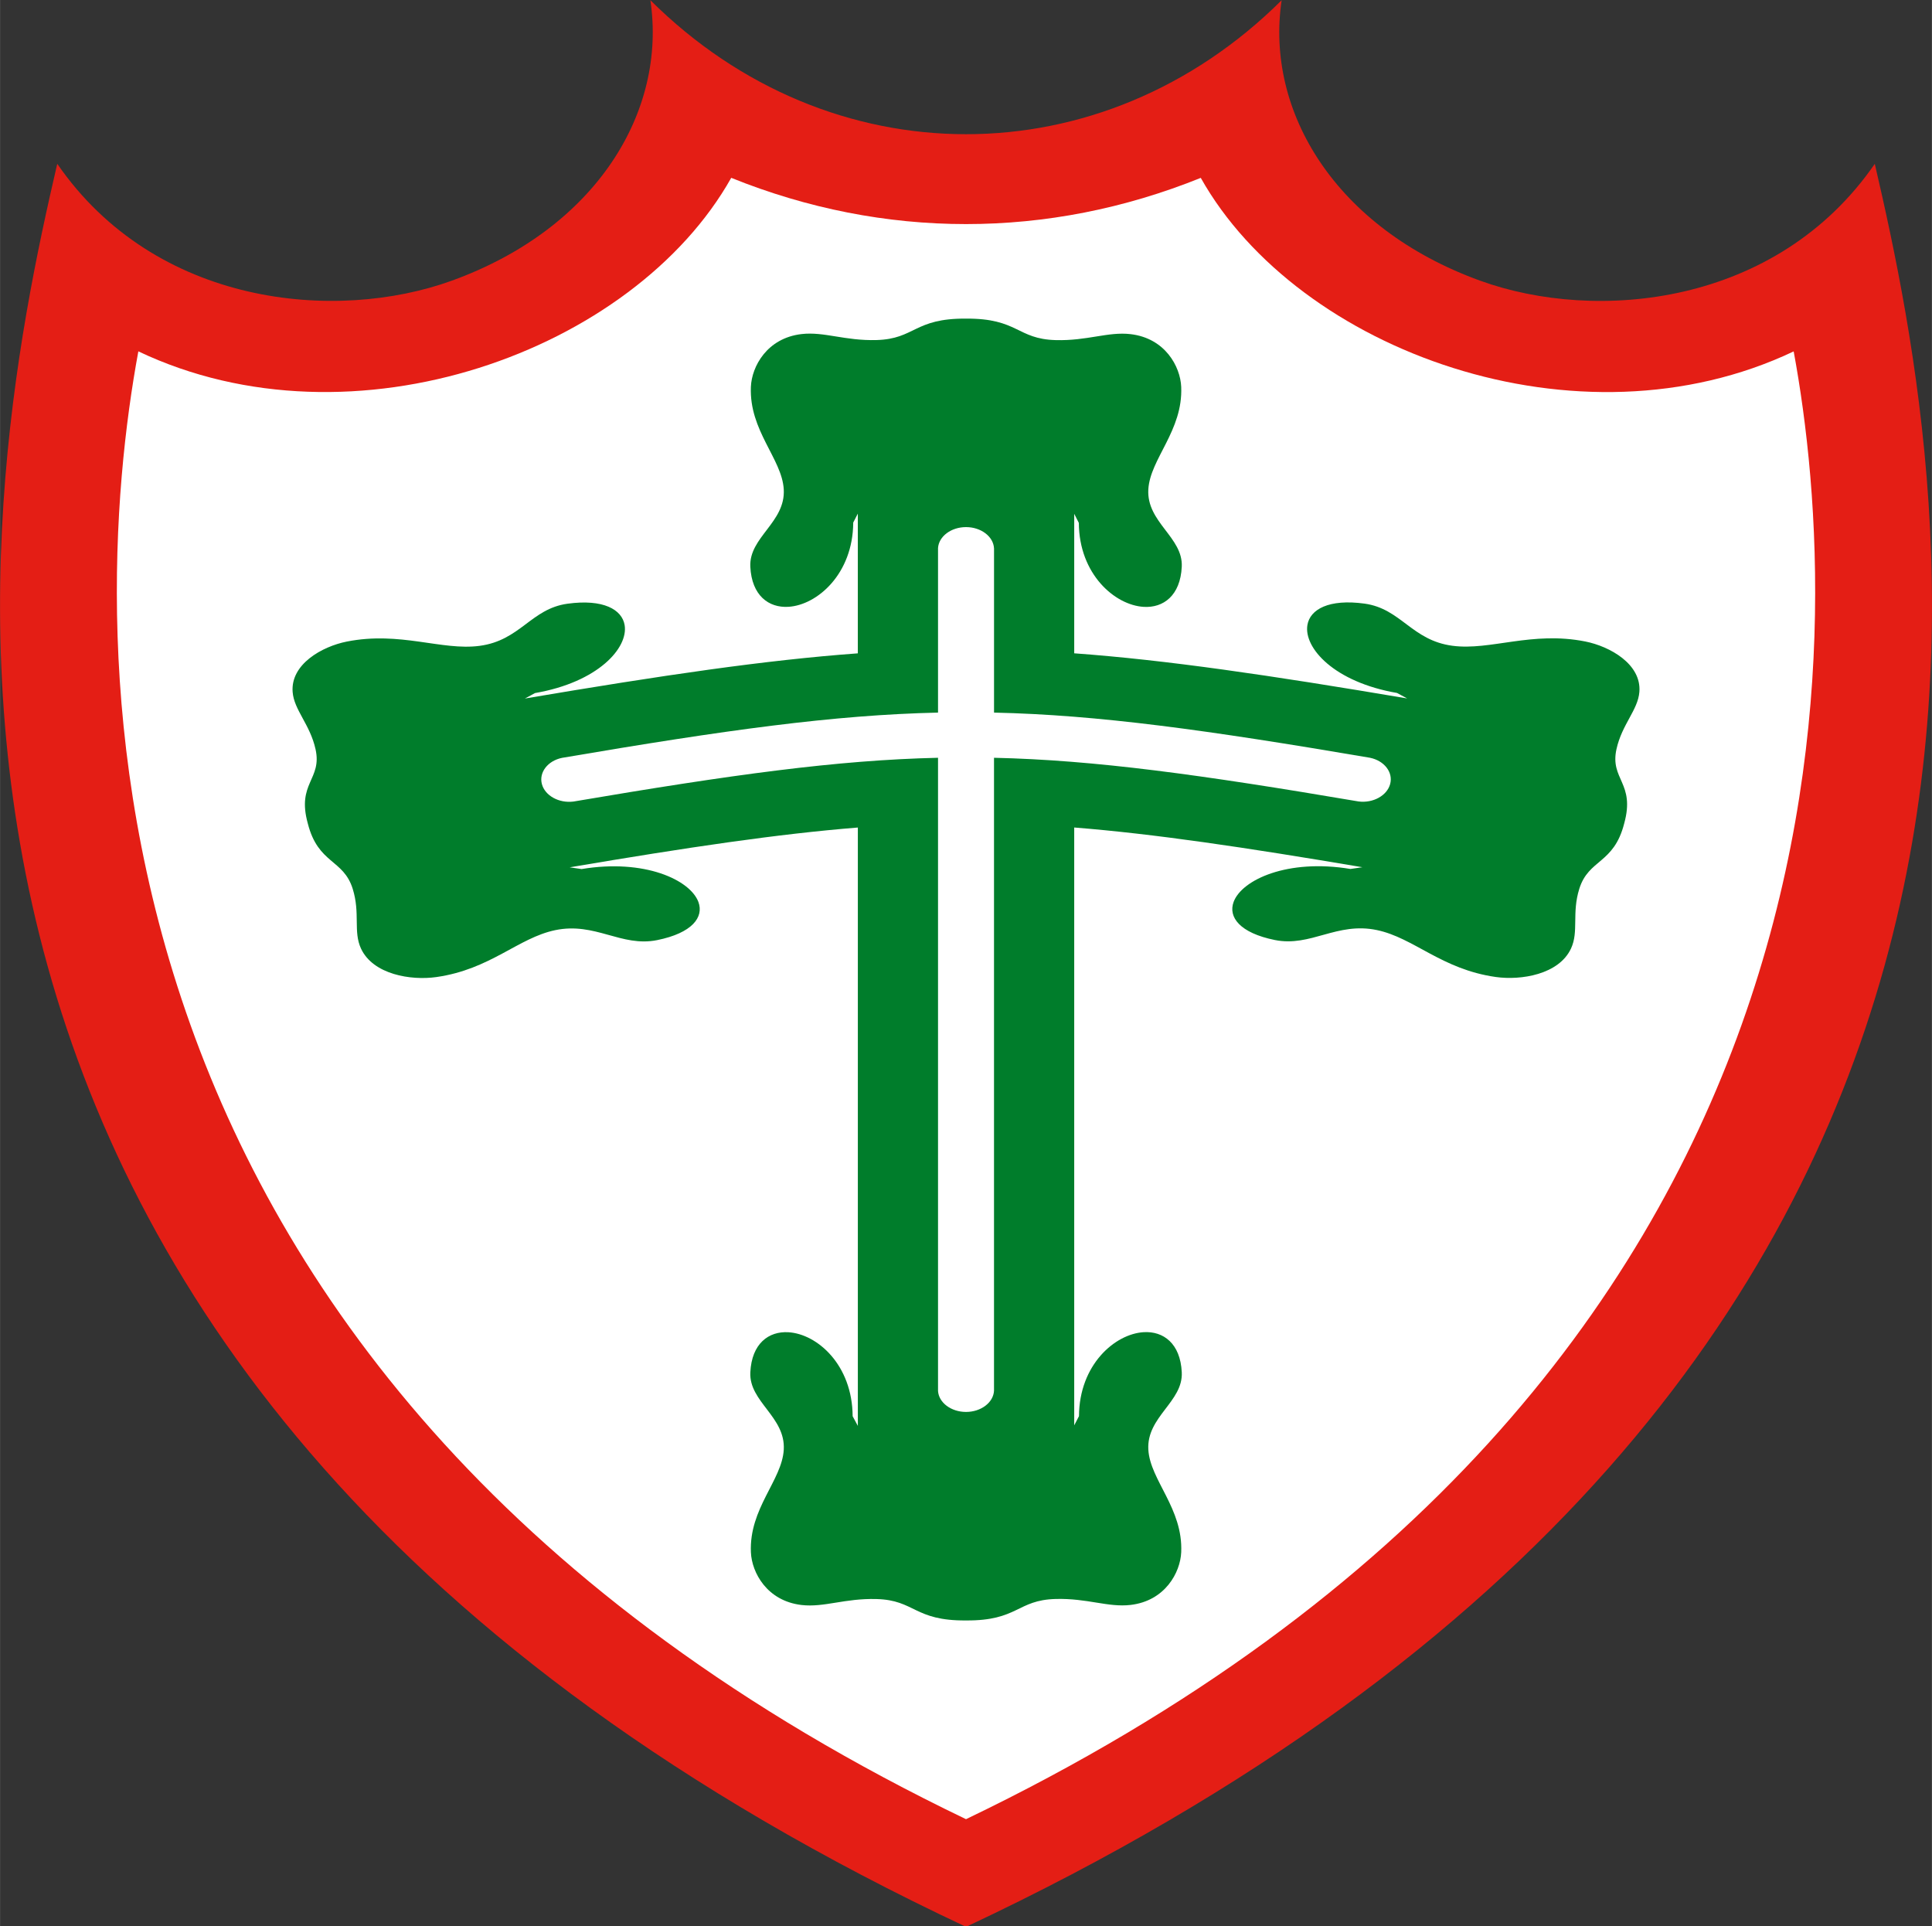 <?xml version="1.0" encoding="UTF-8" standalone="no"?>
<svg
   version="1.1"
   width="1.298in"
   height="1.294in"
   viewBox="0 0 93.485 93.202"
   id="svg13"
   sodipodi:docname="PORTUG~1.cdr"
   xmlns:inkscape="http://www.inkscape.org/namespaces/inkscape"
   xmlns:sodipodi="http://sodipodi.sourceforge.net/DTD/sodipodi-0.dtd"
   xmlns="http://www.w3.org/2000/svg"
   xmlns:svg="http://www.w3.org/2000/svg">
  <rect x="0" y="0" width="93.485" height="93.202" fill="#333333" stroke="none"/>
  <defs
     id="defs13" />
  <sodipodi:namedview
     id="namedview13"
     pagecolor="#ffffff"
     bordercolor="#000000"
     borderopacity="0.25"
     inkscape:showpageshadow="2"
     inkscape:pageopacity="0.0"
     inkscape:pagecheckerboard="0"
     inkscape:deskcolor="#d1d1d1"
     inkscape:document-units="in" />
  <g
     id="Layer1003"
     transform="matrix(1,0,0,0.797,-61.257,-39.456)"
     inkscape:export-filename="..\..\..\..\TIMES SVG\portuguesa.svg"
     inkscape:export-xdpi="110.91"
     inkscape:export-ydpi="110.91">
    <path
       d="M 108,166.483 C 51.864,133.398 60.279,79.688 64.025,59.45 c 4.745,8.637 13.469,9.653 19.098,7.093 7.012,-3.188 10.405,-10.291 9.603,-17.026 8.695,10.849 21.855,10.848 30.548,0.003 -0.802,6.734 2.592,13.838 9.604,17.026 5.629,2.559 14.352,1.543 19.098,-7.093 3.745,20.239 12.161,73.948 -43.975,107.031 z"
       style="fill:#e41e15;fill-rule:evenodd"
       id="path10" />
    <path
       d="M 108,159.948 C 63.815,133.315 65.463,87.713 67.949,70.837 78.352,77.04 91.923,70.829 96.639,60.302 c 7.39,3.742 15.331,3.745 22.721,0.002 4.717,10.527 18.288,16.738 28.691,10.535 2.486,16.876 4.134,62.477 -40.051,89.109 z"
       style="fill:#ffffff;fill-rule:evenodd"
       id="path11" />
    <path
       d="M 113.236,136.038 V 99.743 c 3.871,0.388 8.195,1.192 13.945,2.412 v 0 l -0.577,0.105 v 0 c -3.05,-0.635 -5.261,0.661 -5.655,2.003 -0.269,0.918 0.297,1.88 1.997,2.311 1.738,0.44 2.991,-1.113 4.933,-0.605 1.799,0.471 3.133,2.385 5.758,2.85 1.218,0.215 3.054,-0.149 3.64,-1.732 0.383,-1.034 0.029,-2.133 0.4,-3.623 0.453,-1.819 1.673,-1.496 2.173,-3.968 0.545,-2.463 -0.7,-2.664 -0.374,-4.51 0.267,-1.512 1.038,-2.372 1.108,-3.473 0.108,-1.685 -1.421,-2.765 -2.621,-3.064 -2.587,-0.643 -4.584,0.564 -6.419,0.262 -1.98,-0.326 -2.493,-2.255 -4.26,-2.56 -1.728,-0.297 -2.638,0.35 -2.764,1.298 -0.185,1.386 1.289,3.467 4.335,4.126 v 0 l 0.491,0.332 v 0 c -6.691,-1.418 -11.65,-2.331 -16.11,-2.739 v -8.468 l 0.223,0.55 v 0 c 0.013,3.116 1.741,4.991 3.136,5.098 0.954,0.073 1.777,-0.682 1.845,-2.434 0.07,-1.792 -1.71,-2.695 -1.618,-4.699 0.087,-1.858 1.681,-3.559 1.591,-6.224 -0.042,-1.236 -0.781,-2.956 -2.452,-3.2 -1.091,-0.16 -2.092,0.415 -3.627,0.362 -1.873,-0.065 -1.811,-1.325 -4.333,-1.304 -2.522,-0.025 -2.46,1.236 -4.333,1.301 -1.535,0.053 -2.536,-0.522 -3.627,-0.363 -1.671,0.245 -2.409,1.964 -2.451,3.201 -0.091,2.664 1.504,4.367 1.59,6.224 0.093,2.005 -1.688,2.907 -1.618,4.699 0.068,1.752 0.891,2.508 1.845,2.434 1.395,-0.107 3.123,-2 3.135,-5.116 v 0 l 0.222,-0.541 v 8.482 c -4.46,0.409 -9.418,1.323 -16.11,2.743 v 0 l 0.491,-0.332 v 0 c 3.046,-0.659 4.52,-2.74 4.335,-4.126 -0.127,-0.949 -1.037,-1.596 -2.765,-1.298 -1.767,0.304 -2.28,2.233 -4.26,2.559 -1.835,0.302 -3.832,-0.904 -6.419,-0.261 -1.2,0.299 -2.729,1.378 -2.621,3.064 0.07,1.1 0.841,1.96 1.108,3.472 0.327,1.846 -0.92,2.047 -0.374,4.51 0.5,2.472 1.721,2.149 2.173,3.968 0.371,1.491 0.017,2.59 0.4,3.623 0.587,1.584 2.423,1.948 3.641,1.732 2.625,-0.465 3.958,-2.378 5.758,-2.849 1.941,-0.507 3.195,1.046 4.932,0.605 1.7,-0.431 2.267,-1.393 1.998,-2.311 -0.394,-1.342 -2.605,-2.639 -5.655,-2.003 v 0 l -0.576,-0.105 v 0 c 5.749,-1.222 10.074,-2.026 13.945,-2.416 v 36.327 l -0.252,-0.588 v 0 c -0.012,-3.116 -1.711,-4.991 -3.106,-5.098 -0.954,-0.073 -1.777,0.682 -1.845,2.434 -0.07,1.792 1.711,2.695 1.618,4.699 -0.086,1.858 -1.681,3.56 -1.59,6.225 0.042,1.236 0.78,2.956 2.451,3.201 1.091,0.16 2.092,-0.415 3.627,-0.362 1.873,0.064 1.812,1.326 4.333,1.3 2.522,0.021 2.46,-1.239 4.333,-1.304 1.535,-0.053 2.536,0.522 3.627,0.362 1.671,-0.245 2.409,-1.965 2.452,-3.201 0.091,-2.665 -1.504,-4.366 -1.591,-6.225 -0.092,-2.004 1.688,-2.907 1.618,-4.699 -0.068,-1.752 -0.891,-2.507 -1.845,-2.434 -1.395,0.107 -3.117,1.982 -3.129,5.098 v 0 z"
       style="fill:#007d2b;fill-rule:evenodd"
       id="path12" />
    <path
       d="m 109.355,82.794 c -0.029,-0.717 -0.63,-1.288 -1.354,-1.288 -0.72,0 -1.317,0.561 -1.355,1.27 0,3.331 0,6.661 0,9.991 -5.032,0.141 -10.283,1.056 -18.191,2.747 -0.695,0.177 -1.129,0.884 -0.978,1.593 0.149,0.703 0.823,1.171 1.524,1.061 7.66,-1.633 12.761,-2.519 17.645,-2.658 0,12.815 0,25.628 0,38.444 0.038,0.709 0.635,1.27 1.355,1.27 0.725,0 1.325,-0.572 1.354,-1.288 0,-12.809 0,-25.618 0,-38.426 4.884,0.138 9.986,1.022 17.646,2.653 0.7,0.11 1.374,-0.357 1.524,-1.061 0.151,-0.709 -0.284,-1.416 -0.978,-1.593 -7.908,-1.69 -13.159,-2.603 -18.191,-2.742 0,-3.325 0,-6.649 0,-9.974 z"
       style="fill:#ffffff;fill-rule:evenodd"
       id="path13" />
  </g>
</svg>
